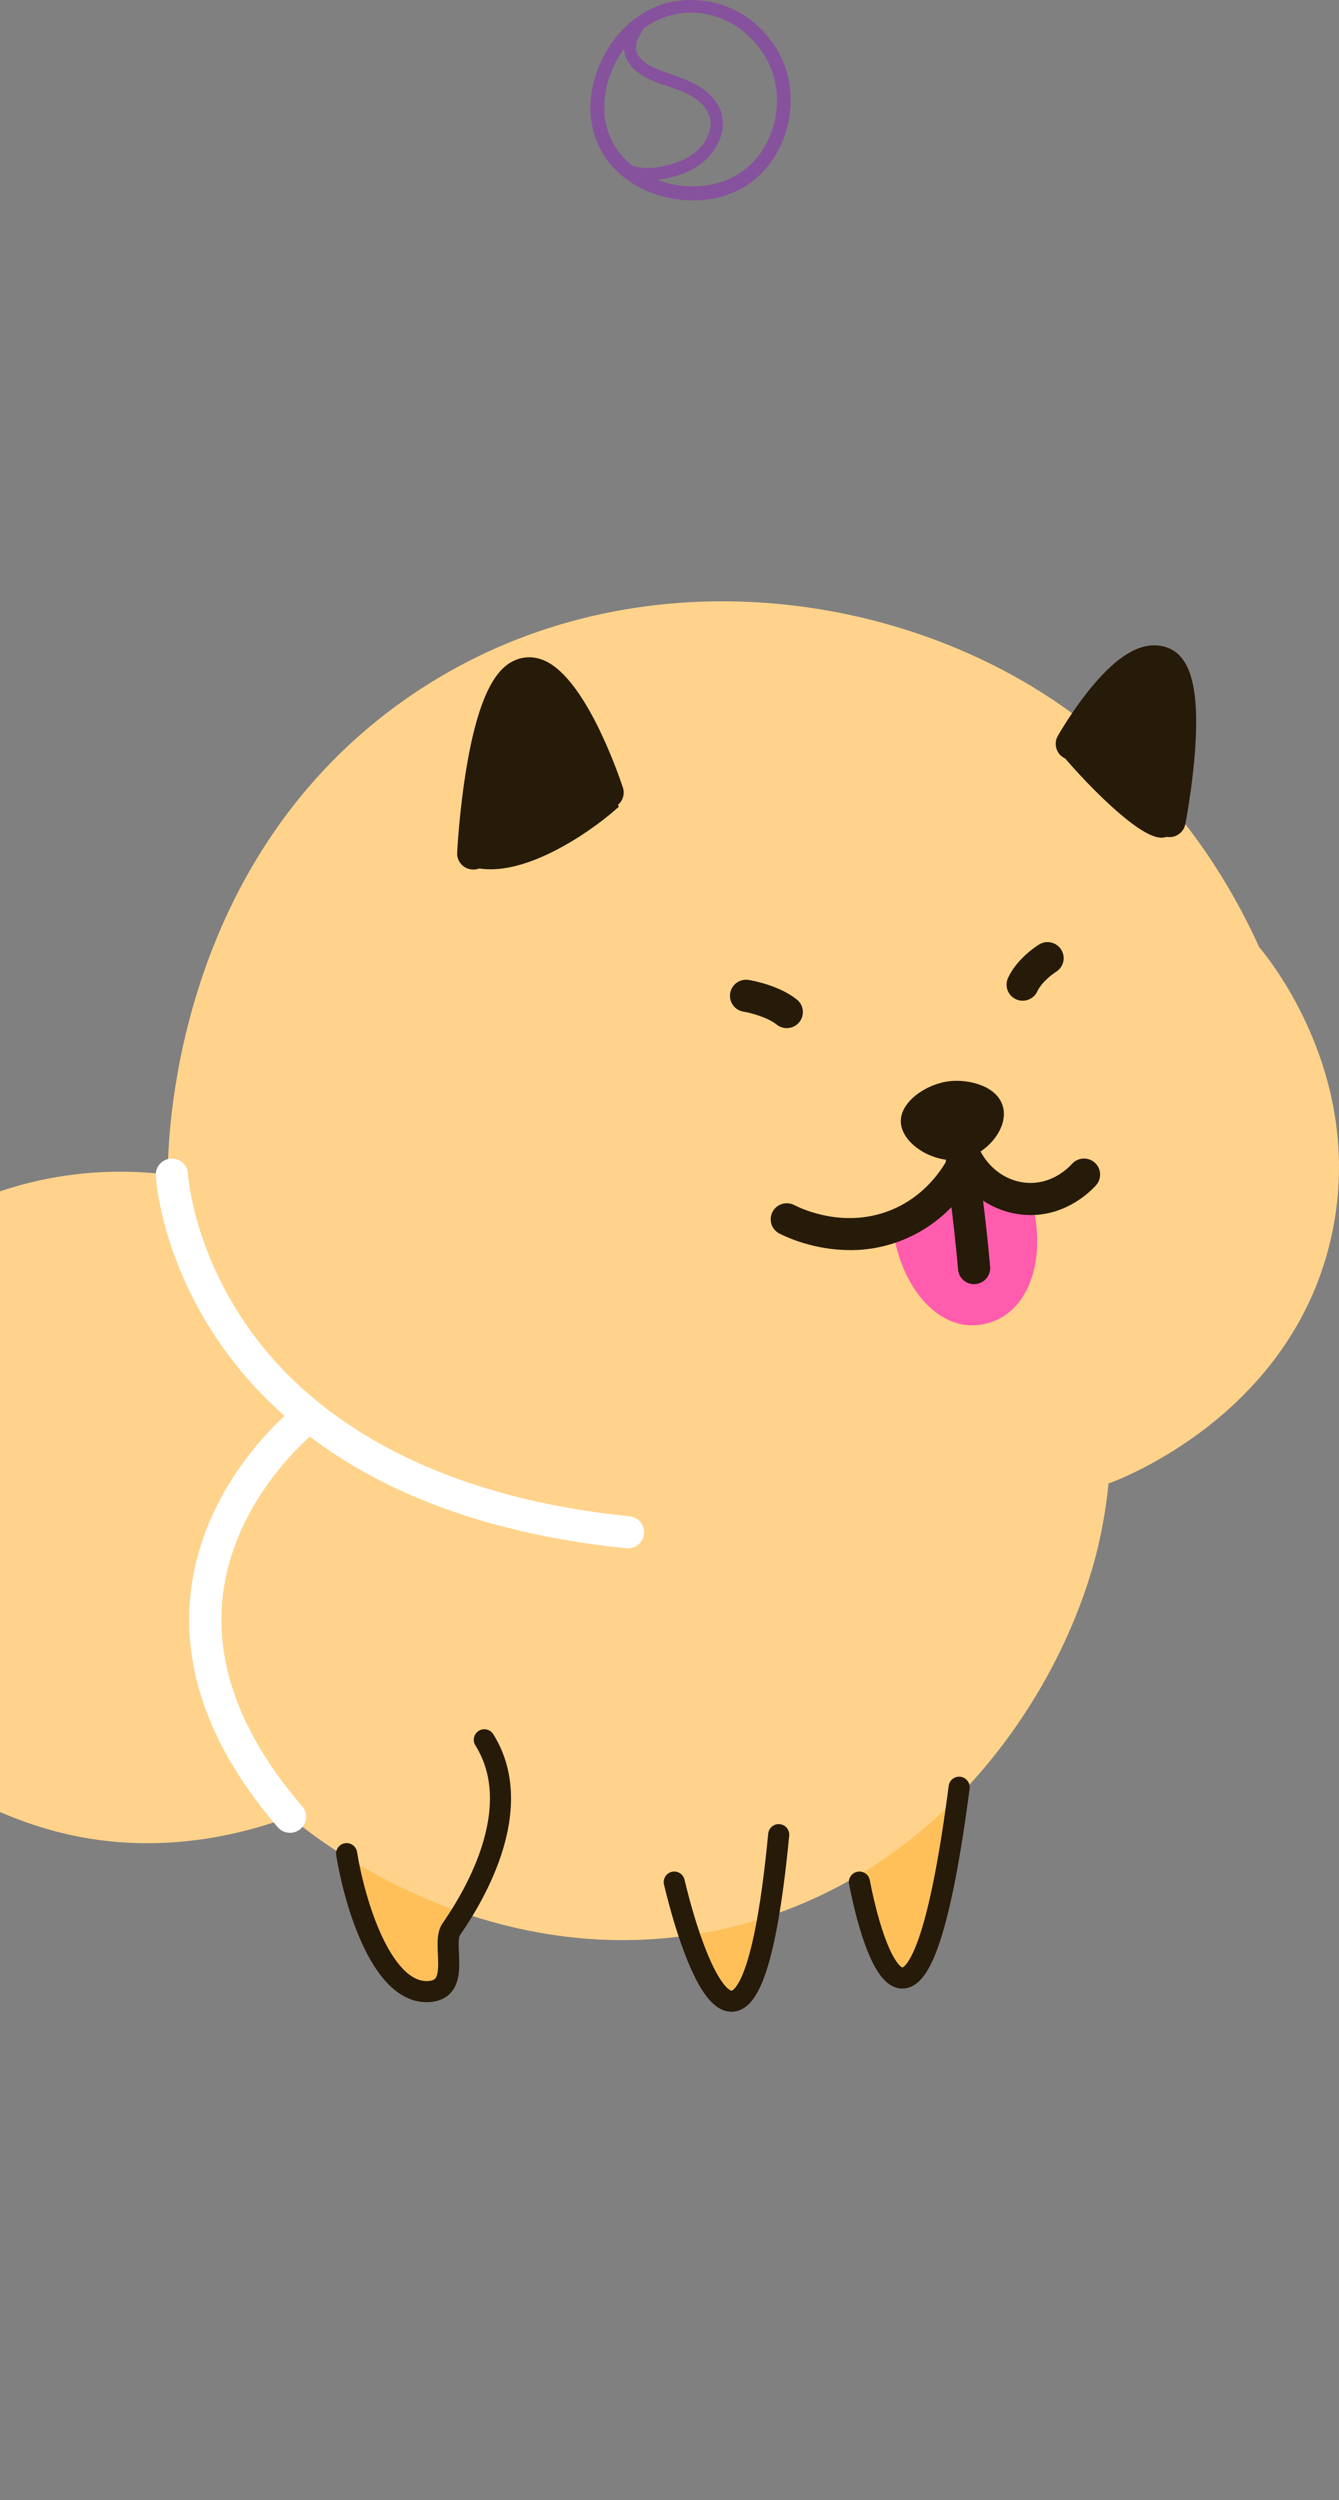 <svg width="127" height="237" viewBox="0 0 127 237" fill="none" xmlns="http://www.w3.org/2000/svg">
<rect x="0" y="0" width="127" height="237" fill="#808080" stroke="none"/>
<g clip-path="url(#clip0_35_686)">
<path d="M74.766 7.379C74.265 5.152 72.909 3.155 71.085 1.801C68.339 -0.243 64.318 -0.634 61.283 1.077C58.499 2.649 56.608 5.617 56.115 8.751C56.098 8.844 56.085 8.942 56.072 9.036C55.826 10.944 56.17 12.919 57.182 14.567C58.104 16.066 59.502 17.25 61.096 17.982C64.378 19.494 68.548 19.422 71.451 17.122C74.299 14.87 75.548 10.892 74.762 7.384L74.766 7.379ZM71.464 15.325C67.158 19.95 57.743 17.365 57.331 10.726C57.178 8.21 58.176 5.646 59.851 3.786C62.452 0.903 66.656 0.345 69.899 2.538C71.362 3.526 72.556 4.969 73.181 6.634C74.269 9.547 73.585 13.047 71.464 15.325Z" fill="#87529D"/>
<path d="M60.421 1.754C59.906 2.551 59.282 3.355 59.192 4.33C59.116 5.174 59.532 5.978 60.127 6.549C61.496 7.856 63.507 8.069 65.147 8.874C65.9 9.244 66.592 9.747 67.034 10.471C67.464 11.178 67.498 11.906 67.217 12.677C66.682 14.15 65.33 15.044 63.893 15.5C62.431 15.964 60.676 16.189 59.282 15.398C58.805 15.129 58.363 15.742 58.712 16.134C59.796 17.352 61.743 17.212 63.188 16.918C64.769 16.594 66.371 15.909 67.417 14.635C68.59 13.2 69.041 11.271 67.919 9.666C66.733 7.971 64.769 7.452 62.928 6.779C62.057 6.46 61.016 6.047 60.518 5.203C59.919 4.19 60.82 3.134 61.339 2.291C61.7 1.703 60.786 1.175 60.416 1.75L60.421 1.754Z" fill="#87529D"/>
</g>
<g clip-path="url(#clip1_35_686)">
<path d="M42.333 183.356C41.433 195.946 35.128 183.506 32.876 175.711C37.53 174.362 46.567 172.834 45.486 177.51C44.135 183.356 43.234 180.658 42.333 183.356Z" fill="#FFC05A"/>
<path d="M71.606 183.356C70.706 195.946 64.401 183.506 62.149 175.711C66.803 174.362 75.84 172.834 74.759 177.51C73.408 183.356 72.507 180.658 71.606 183.356Z" fill="#FFC05A"/>
<path d="M87.819 182.019C86.919 194.61 81.965 181.707 79.713 173.913C84.367 172.564 91.873 160.423 90.071 174.362C89.302 180.312 88.72 179.321 87.819 182.019Z" fill="#FFC05A"/>
<path d="M103.588 148.713C99.959 161.199 89.051 177.781 69.6 182.615C46.846 188.271 29.208 173.675 27.503 172.213C23.49 173.704 15.31 176.068 5.874 173.755C-8.284 170.285 -24.503 156.476 -22.319 138.698C-20.309 122.326 -3.469 108.958 15.918 111.344C15.905 108.6 16.213 82.302 37.931 66.656C56.838 53.034 81.647 54.919 98.569 65.501C111.046 73.302 117.009 84.446 119.425 89.772C120.602 91.187 129.38 102.109 126.378 116.74C122.813 134.117 105.998 140.322 105.136 140.627C104.936 142.708 104.523 145.515 103.591 148.716L103.588 148.713Z" fill="#FFD38B"/>
<path d="M44.883 82.432C45.691 82.432 46.365 81.8 46.407 80.985C46.407 80.947 46.604 77.153 47.262 73.239C48.458 66.098 50.02 65.4 50.086 65.371C50.131 65.352 50.217 65.321 50.439 65.422C52.341 66.301 54.943 71.909 56.183 75.611C56.45 76.408 57.315 76.839 58.113 76.573C58.911 76.306 59.344 75.443 59.077 74.647C58.511 72.95 55.493 64.404 51.724 62.659C50.795 62.231 49.838 62.19 48.951 62.542C47.571 63.09 45.583 64.75 44.247 72.76C43.564 76.845 43.366 80.671 43.36 80.83C43.319 81.67 43.968 82.384 44.807 82.425C44.833 82.425 44.858 82.425 44.883 82.425V82.432Z" fill="#261A08"/>
<path d="M110.928 79.352C111.643 79.352 112.282 78.847 112.426 78.121C112.454 77.975 113.122 74.517 113.367 70.853C113.749 65.124 112.883 62.107 110.639 61.362C108.505 60.651 106.141 61.929 103.419 65.263C101.667 67.408 100.382 69.667 100.328 69.762C99.915 70.495 100.172 71.424 100.906 71.837C101.641 72.249 102.57 71.992 102.987 71.259C103 71.237 104.214 69.105 105.807 67.157C107.938 64.556 109.239 64.103 109.671 64.248C109.671 64.248 110.734 65.111 110.298 70.977C110.051 74.327 109.436 77.505 109.43 77.537C109.268 78.362 109.808 79.161 110.639 79.323C110.737 79.342 110.836 79.352 110.931 79.352H110.928Z" fill="#261A08"/>
<path d="M74.622 97.459C75.071 97.459 75.513 97.262 75.815 96.888C76.343 96.231 76.235 95.273 75.576 94.747C73.862 93.379 71.289 92.938 71.003 92.891C70.17 92.758 69.388 93.322 69.254 94.153C69.12 94.981 69.686 95.762 70.516 95.898C71.082 95.99 72.749 96.39 73.668 97.126C73.951 97.351 74.285 97.459 74.622 97.459Z" fill="#261A08"/>
<path d="M96.998 94.861C97.577 94.861 98.128 94.531 98.385 93.976C98.783 93.116 99.807 92.345 100.166 92.12C100.879 91.676 101.101 90.737 100.656 90.026C100.21 89.316 99.279 89.09 98.56 89.528C98.347 89.658 96.464 90.851 95.609 92.7C95.255 93.465 95.59 94.369 96.356 94.721C96.562 94.816 96.778 94.861 96.996 94.861H96.998Z" fill="#261A08"/>
<path d="M95.093 104.796C95.733 106.795 93.77 109.196 91.617 109.805C88.866 110.579 85.499 108.511 85.438 106.338C85.384 104.441 87.855 102.731 90.072 102.487C91.834 102.29 94.486 102.902 95.093 104.799V104.796Z" fill="#261A08"/>
<path d="M84.665 116.353C85.349 121.533 88.291 125.207 91.618 125.6C93.404 125.809 94.794 125.01 95.093 124.829C97.987 123.078 99.19 118.58 97.796 113.656C95.609 112.502 93.421 111.344 91.229 110.189C89.041 112.245 86.853 114.297 84.662 116.353H84.665Z" fill="#FF5CAE"/>
<path d="M80.614 118.504C82.29 118.504 84.15 118.205 86.058 117.358C88.828 116.128 90.644 114.193 91.763 112.587C93.344 114.224 95.488 115.179 97.755 115.179C97.771 115.179 97.787 115.179 97.802 115.179C101.155 115.157 103.353 113.022 103.947 112.365C104.513 111.74 104.465 110.779 103.839 110.214C103.212 109.65 102.248 109.701 101.683 110.322C101.301 110.744 99.892 112.121 97.784 112.134C95.799 112.153 93.958 110.982 92.966 109.095C92.695 108.581 92.151 108.264 91.572 108.279C90.99 108.295 90.469 108.638 90.228 109.168C89.706 110.303 88.135 113.098 84.815 114.576C80.324 116.575 76.117 114.637 75.322 114.227C74.571 113.844 73.652 114.139 73.267 114.884C72.882 115.633 73.178 116.55 73.925 116.933C74.606 117.282 77.227 118.5 80.617 118.5L80.614 118.504Z" fill="#261A08"/>
<path d="M59.56 146.772C60.333 146.772 60.998 146.188 61.077 145.404C61.163 144.567 60.553 143.822 59.713 143.736C43.192 142.058 30.715 135.916 23.633 125.971C18.287 118.466 17.829 111.334 17.826 111.265C17.778 110.427 17.066 109.786 16.22 109.828C15.38 109.872 14.735 110.586 14.776 111.426C14.792 111.747 15.253 119.376 21.038 127.586C24.422 132.386 28.935 136.392 34.452 139.491C41.283 143.33 49.679 145.776 59.401 146.765C59.452 146.772 59.506 146.775 59.557 146.775L59.56 146.772Z" fill="white"/>
<path d="M27.503 173.739C27.856 173.739 28.209 173.619 28.499 173.371C29.138 172.822 29.211 171.861 28.661 171.224C22.997 164.651 20.453 158.036 21.102 151.562C22.068 141.915 29.908 135.726 29.984 135.662C30.649 135.145 30.77 134.19 30.254 133.528C29.739 132.864 28.782 132.741 28.114 133.255C27.748 133.537 19.181 140.265 18.064 151.223C17.317 158.569 20.103 165.964 26.343 173.206C26.645 173.555 27.071 173.736 27.5 173.736L27.503 173.739Z" fill="white"/>
<path d="M32.876 175.711C33.627 180.358 36.299 189.471 40.982 188.752C43.684 188.302 41.883 184.255 42.784 182.906C43.684 181.557 50.44 172.114 45.936 164.919" stroke="#261A08" stroke-width="2" stroke-linecap="round" stroke-linejoin="round"/>
<path d="M63.95 178.409C66.202 187.852 71.336 200.173 73.858 173.913M81.514 178.409C83.165 186.953 87.369 197.115 90.972 169.416" stroke="#261A08" stroke-width="2" stroke-linecap="round" stroke-linejoin="round"/>
<path d="M92.387 121.73C92.428 121.73 92.473 121.73 92.514 121.724C93.354 121.654 93.977 120.918 93.907 120.08C93.522 115.465 92.746 110.031 92.74 109.977C92.619 109.146 91.85 108.565 91.013 108.686C90.18 108.806 89.598 109.577 89.719 110.408C89.725 110.462 90.489 115.814 90.867 120.337C90.934 121.133 91.601 121.733 92.387 121.733V121.73Z" fill="#261A08"/>
<path d="M49.742 64.195C46.342 64.195 45.035 80.832 45.035 81.731C49.359 82.811 55.544 78.584 58.096 76.335C56.444 72.288 52.462 64.195 49.742 64.195Z" fill="#261A08" stroke="#261A08"/>
<path d="M109.436 62.846C107.635 62.364 102.831 68.041 100.879 70.94C103.582 74.237 109.706 80.383 110.787 78.584C112.138 76.336 111.688 63.448 109.436 62.846Z" fill="#261A08" stroke="#261A08"/>
</g>
<defs>
<clipPath id="clip0_35_686">
<rect width="19" height="19" fill="white" transform="translate(56)"/>
</clipPath>
<clipPath id="clip1_35_686">
<rect width="127" height="134" fill="white" transform="translate(0 57)"/>
</clipPath>
</defs>
</svg>
